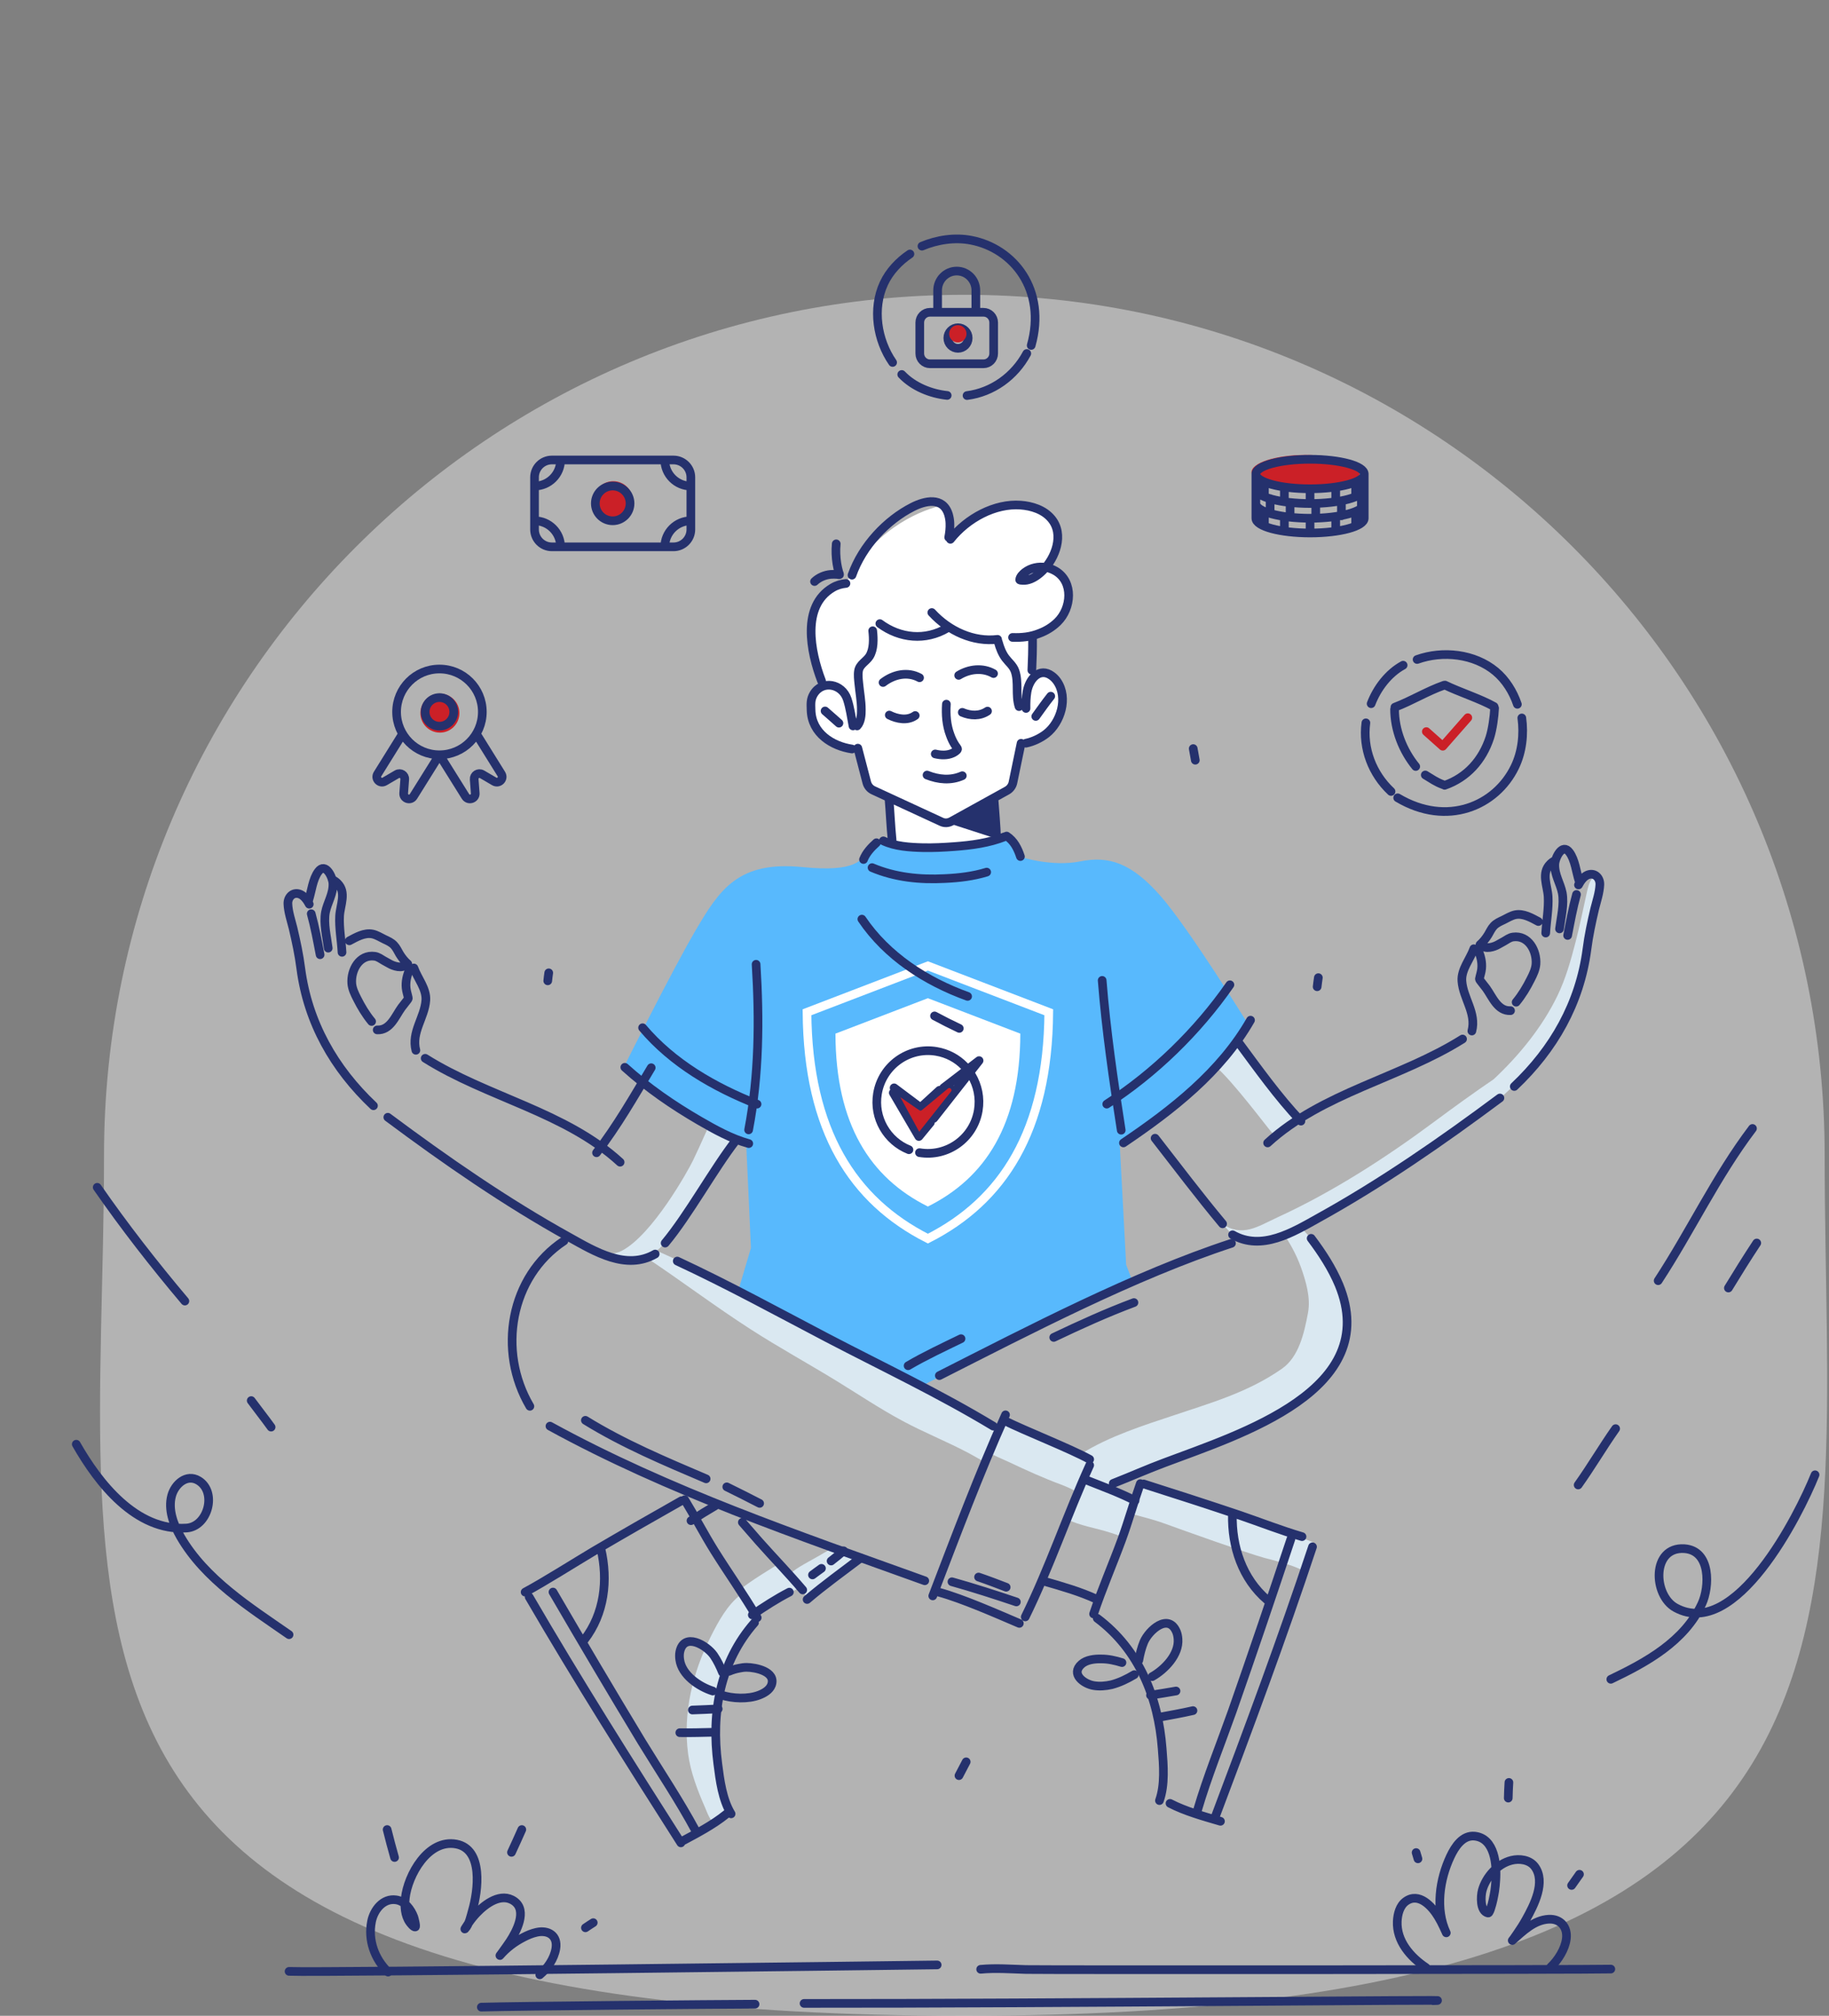 <svg width="422" height="465" viewBox="0 0 422 465" fill="none" xmlns="http://www.w3.org/2000/svg">
<rect x="0" y="0" width="422" height="465" fill="#808080" stroke="none"/>
<path opacity="0.4" d="M421 266.5C421 376.129 442.5 465 222.5 465C-2 465 24 376.129 24 266.5C24 156.871 112.871 68 222.5 68C332.128 68 421 156.871 421 266.5Z" fill="white"/>
<path d="M187 147C186.256 137.703 191.217 135.176 194.329 135.001C194.735 134.978 195.114 134.756 195.295 134.393C201.017 122.908 211.365 118.017 216.851 116.73C217.451 116.589 217.993 117.064 218.124 117.666C218.371 118.796 218.952 119.815 219.591 121.691C219.809 122.333 220.582 122.612 221.152 122.246C235.183 113.233 238.604 117.552 242.5 119.5C245.445 120.973 243.251 126.794 241.454 130.181C241.206 130.647 241.347 131.221 241.826 131.441C243.719 132.314 247 133.292 247 135C247 142.686 242.405 145.929 239.324 146.812C238.854 146.946 238.5 147.358 238.5 147.847V153.773C238.5 154.636 239.623 155.173 240.474 155.032C242.115 154.761 244.149 155.678 245.5 160C247.414 166.126 240.624 170.298 236.532 171.813C236.202 171.935 235.953 172.21 235.877 172.553L234.071 180.68C234.025 180.888 233.914 181.076 233.753 181.216L230.39 184.159C230.146 184.373 230.02 184.692 230.054 185.016L230.898 193.033C230.955 193.571 230.573 194.057 230.036 194.129L216.111 195.985C216.037 195.995 215.963 195.997 215.888 195.99L205.909 195.083C205.394 195.036 205 194.604 205 194.087V184.945C205 184.662 204.88 184.392 204.669 184.202L200.27 180.243C200.095 180.086 199.983 179.874 199.947 179.643C199.572 177.222 198.641 173 197.5 173C196 173 192 171 190 170.5C188 170 187 165 187 162.5C187 160.526 188.948 158.715 189.96 158.027C189.274 158.438 187.784 156.805 187 147Z" fill="white"/>
<path fill-rule="evenodd" clip-rule="evenodd" d="M145.966 290.678C149.996 290.612 152.734 287.774 154.96 284.734C158.367 280.084 161.207 275.056 164.504 270.34C165.881 268.373 167.347 266.451 168.729 264.484C168.977 264.125 170.034 262.785 169.725 262.539C168.156 261.331 167.18 261.13 165.316 260.527C164.857 260.394 164.401 260.236 163.945 260.08C163.865 260.058 163.548 259.902 163.467 259.924C163.402 259.947 163.282 260.349 163.257 260.394C163.029 260.907 162.788 261.421 162.557 261.914C161.688 263.836 160.828 265.758 159.913 267.657C158.82 269.936 150.481 284.98 143.369 288.578C142.003 289.249 140.3 289.361 138.794 289.226C137.926 289.158 137.048 289.025 136.234 288.711M182.166 363.097C184.207 361.376 186.727 360.192 189.031 358.851C189.745 358.426 190.461 358.002 191.199 357.599C191.578 357.376 191.98 357.107 192.428 357.04C193.166 356.951 193.948 357.263 194.641 357.487C195.714 357.866 196.786 358.225 197.837 358.672C198.173 358.828 198.641 358.962 198.955 359.185C199 359.208 198.864 359.253 198.819 359.298C198.731 359.386 198.618 359.476 198.53 359.565C198.216 359.833 197.927 360.102 197.613 360.371C196.741 361.13 195.847 361.891 194.909 362.605C192.159 364.728 189.277 366.695 186.526 368.841" fill="#DAE8F1"/>
<path fill-rule="evenodd" clip-rule="evenodd" d="M173.785 372.082C176.626 370.473 179.569 369.043 182.362 367.345C183.084 366.919 184.037 366.584 184.69 366.069C184.697 366.069 184.313 365.601 184.279 365.579C183.83 365.064 183.319 364.617 182.847 364.125C182.091 363.343 181.335 362.561 180.565 361.801C180.261 361.489 179.505 360.863 179.505 360.863C179.505 360.863 172.494 365.042 170.715 366.763M174.64 373.893C166.877 381.693 163.929 393.83 165.03 404.111C165.511 408.581 166.758 413.03 168.47 417.188C168.533 417.344 168.168 417.879 168.079 418.037C167.505 419.02 166.034 419.824 165.03 420.339C164.083 420.831 163.028 417.746 162.679 416.964C160.942 413.007 159.313 408.782 158.756 404.491C157.536 395.059 159.818 385.784 164.051 377.402C165.743 374.049 167.827 370.205 170.866 367.88M263.528 342.065C273.608 345.552 283.622 349.216 293.724 352.658C296.049 353.464 298.418 354.112 300.721 354.917C301.302 355.118 301.882 355.319 302.442 355.565C302.51 355.61 302.912 355.743 302.912 355.811C302.955 356.303 302.307 357.331 302.128 357.823C301.726 359.074 301.972 359.745 301.57 360.974C301.435 361.444 301.347 362.114 301.078 362.539C301.011 362.65 300.855 362.404 300.721 362.338C300.52 362.225 300.319 362.137 300.118 362.024C299.447 361.712 298.776 361.444 298.083 361.197C295.983 360.438 293.792 359.924 291.646 359.343C287.913 358.336 272.625 352.882 268.646 351.43C266.053 350.49 263.417 349.865 260.757 349.128" fill="#DAE8F1"/>
<path fill-rule="evenodd" clip-rule="evenodd" d="M250.273 340.948C253.045 342.423 255.974 343.629 258.857 344.859C259.594 345.171 260.332 345.485 261.069 345.819C261.182 345.865 261.74 346.043 261.762 346.133C261.807 346.244 261.695 346.513 261.672 346.624C261.561 347.138 261.449 347.674 261.338 348.189C260.891 350.133 258.968 354.56 258.857 354.515C258.007 354.135 257.135 353.844 256.263 353.575C252.911 352.48 249.246 351.988 246.072 350.402" fill="#DAE8F1"/>
<path fill-rule="evenodd" clip-rule="evenodd" d="M231.476 327.559C236.528 330.152 241.758 332.431 246.966 334.667C248.329 335.247 249.693 335.805 251.034 336.433C251.258 336.544 252.263 336.857 252.353 337.081C252.441 337.305 252.017 338.064 251.906 338.31C251.481 339.428 250.966 340.545 250.542 341.684C250.23 342.49 249.939 343.317 249.648 344.121C249.625 344.189 249.401 344.859 249.379 344.859C249.022 344.792 248.464 344.166 248.128 343.965C247.077 343.384 245.959 342.892 244.842 342.468C240.731 340.948 236.796 339.159 232.84 337.282C231.119 336.476 229.353 335.785 227.699 334.868" fill="#DAE8F1"/>
<path fill-rule="evenodd" clip-rule="evenodd" d="M152.274 288.846C173.492 298.413 194.127 309.141 214.198 320.854C218.02 323.065 220.926 324.497 224.86 326.507C225.285 326.731 230.202 329.726 230.224 329.748C230.604 330.531 228.883 335.046 228.571 335.918C228.436 336.32 228.28 337.37 227.945 337.684C227.923 337.707 225.106 336.052 223.385 335.136C218.401 332.499 213.148 330.419 208.186 327.738C202.978 324.944 198.083 321.658 193.054 318.573C186.461 314.528 179.677 310.817 173.164 306.616C165.037 301.386 157.285 295.529 149.234 290.165M300.138 283.101C302.731 285.985 306.308 289.651 308.097 293.115C309.416 295.685 310.421 298.323 310.891 301.207C314.175 321.949 286.974 330.531 272.044 336.187C265.138 338.802 262.299 339.717 256.174 342.467C254.833 343.071 252.419 342.825 250.408 341.282C249.313 340.433 251.212 338.511 251.458 337.147C251.569 336.544 249.089 335.604 249.514 335.337C255.906 331.291 264.4 328.632 270.077 326.731C279.173 323.67 287.89 321.256 295.804 315.713C299.648 313.008 300.899 307.644 301.793 302.815C302.442 299.328 301.301 295.529 300.138 292.266C299.043 289.271 297.591 286.678 295.804 284.063" fill="#DAE8F1"/>
<path fill-rule="evenodd" clip-rule="evenodd" d="M344.641 248.95C340.192 251.967 335.408 255.432 331.072 258.65C319.763 267.054 307.493 274.966 294.685 280.845C290.148 282.945 286.616 285.493 281.99 282.297L284.425 284.89C292.271 288.892 303.536 281.604 313.37 275.526C320.322 271.21 327.341 266.831 333.979 262.025C337.644 259.364 341.488 256.817 345.065 254.023C345.131 253.978 345.266 253.867 345.422 253.754L345.533 253.912C348.932 250.737 352.419 247.586 355.301 243.92C361.046 236.612 364.936 227.783 365.873 218.507C366.298 214.282 367.996 210.527 368.735 206.37C368.913 205.387 368.958 204.18 368.735 203.196C368.735 203.129 368.041 202.235 367.996 202.257C366.79 202.548 366.343 204.94 366.119 205.901C365.27 209.7 364.511 213.522 363.527 217.3C362.431 221.547 361.247 225.771 359.325 229.727C355.838 236.924 350.495 243.473 344.641 248.95ZM286.058 240.21C288.851 244.903 292.137 249.33 295.623 253.532C297.032 255.231 298.775 256.728 300.094 258.472C300.273 258.695 299.602 258.761 299.356 258.896C298.886 259.163 298.439 259.454 297.971 259.746C297.12 260.326 296.294 260.952 295.444 261.578C295.176 261.779 294.751 262.226 294.439 262.293C294.349 262.316 293.656 261.467 293.545 261.354C292.628 260.416 284.515 249.44 280.357 245.91" fill="#DAE8F1"/>
<path fill-rule="evenodd" clip-rule="evenodd" d="M204.015 194.046C204.015 194.046 210.412 195.968 216.63 195.563C222.875 195.184 232.381 192.808 232.381 192.808C232.381 192.808 234.48 194.577 235.466 197.662C235.466 197.662 242.67 200.038 249.269 198.698C255.843 197.384 261.075 199.052 267.75 206.662C274.425 214.272 288.077 236.419 288.077 236.419C288.077 236.419 285.598 240.792 280.694 245.974C275.814 251.158 265.12 259.551 265.12 259.551L258.371 264.254L259.836 291.759L261.278 295.5L240.901 305.31L212.914 319.569L192.082 309.28L170.317 297.802L173.262 287.867L172.157 263.57C172.157 263.57 159.034 258.287 151.28 252.043L144.029 245.974C144.029 245.974 155.146 223.702 160.574 214.474C166.004 205.271 170.3 198.547 185.105 200.013C197.821 201.277 198.781 198.319 200.652 195.917C200.652 195.917 202.524 193.414 204.015 194.046Z" fill="#58B9FD"/>
<path d="M22.431 273.885C28.728 282.961 35.534 291.684 42.656 300.128M57.961 323.083C59.468 325.131 61.061 327.128 62.552 329.202M17.597 333.145C22.706 342.12 31.337 353.22 43.017 352.486C47.985 352.182 50.159 344.168 45.811 341.54C43.055 339.87 40.304 342.399 39.602 345.028C38.74 348.239 40.034 351.677 41.627 354.458C47.323 364.318 57.579 370.74 66.696 377.085M404.348 260.31C395.98 271.358 390.141 283.872 382.582 295.425M372.772 329.555C369.763 333.829 367.135 338.327 364.125 342.55M405.334 286.728C403.084 290.141 400.91 293.63 398.786 297.118M418.784 340.2C415.017 349.604 400.43 378.449 386.601 370.866C381.367 368.009 381.039 356.784 388.599 357.239C394.817 357.643 394.463 366.087 392.668 369.955C388.649 378.652 379.851 383.456 371.659 387.374M66.696 454.751C74.03 455.079 208.897 453.359 216.229 453.258M226.266 454.27C229.73 453.942 233.219 454.22 236.708 454.321C240.626 454.421 367.741 454.371 371.659 454.22M185.52 462.141C241.919 462.193 343.095 461.181 330.632 461.509M111.057 463C119.198 462.748 166.075 462.344 174.211 462.318" stroke="#25316D" stroke-width="2" stroke-miterlimit="1.5" stroke-linecap="round" stroke-linejoin="round"/>
<path d="M89.548 454.916C86.421 451.849 84.869 447.583 85.722 443.252C86.249 440.576 88.377 437.833 91.352 438.247C93.379 438.507 94.822 440.444 95.481 442.229C95.522 442.338 96.108 444.471 95.809 444.515C95.409 444.579 94.715 443.665 94.541 443.426C93.405 441.859 93.307 439.726 93.507 437.877C94.086 432.566 98.732 424.165 105.277 425.384C111.608 426.581 110.291 436.222 109.016 440.64C108.646 441.923 108.252 443.948 107.283 444.949C107.118 445.124 107.518 444.535 107.64 444.339C107.795 444.079 107.96 443.825 108.137 443.578C108.683 442.773 109.296 442.012 109.96 441.315C112.006 439.16 115.656 436.44 118.659 438.573C121.734 440.749 119.127 445.581 117.665 447.821C117.14 448.605 116.579 449.39 116.015 450.173C115.862 450.369 115.708 450.586 115.556 450.803C115.488 450.89 115.277 451.173 115.353 451.087C116.892 449.324 118.67 447.974 120.751 446.908C121.734 446.385 122.737 445.972 123.819 445.732C126.485 445.145 128.753 446.474 128.242 449.52C127.848 451.849 126.333 454.046 124.542 455.548M89.323 422.035C89.844 424.184 90.438 426.333 91.037 428.482M120.397 422.035C119.611 423.781 118.842 425.55 118.013 427.295M135.073 444.7C135.672 444.296 136.269 443.89 136.878 443.513M329.011 453.866C325.421 451.463 322.185 447.773 322.386 443.196C322.463 441.579 322.942 439.606 324.357 438.596C327.367 436.421 330.35 439.707 331.792 442.084C332.271 442.868 332.676 443.651 333.056 444.46C333.207 444.764 333.358 445.092 333.485 445.396C333.561 445.547 333.763 446.002 333.688 445.851C331.134 440.391 332.145 433.539 334.648 428.229C335.684 426.031 337.453 423.274 340.236 423.552C344.911 424.033 345.367 430.227 345.114 433.791C345.064 434.626 344.989 435.461 344.861 436.27C344.633 437.61 344.381 438.949 343.951 440.214C343.901 440.391 343.597 441.351 343.345 441.301C341.448 440.896 341.625 437.356 342.005 436.016C342.864 432.932 345.543 429.923 348.73 429.14C350.55 428.685 352.876 428.963 354.089 430.555C356.744 434.07 353.912 439.504 352.117 442.74C351.485 443.879 350.777 444.991 350.02 446.078C349.791 446.432 349.539 446.786 349.286 447.139C349.159 447.318 348.805 447.747 348.932 447.62C351.359 445.497 353.938 442.893 357.351 442.716C360.056 442.589 361.724 444.535 361.396 447.215C361.118 449.567 359.5 452.146 357.78 453.764M326.735 427.345C326.862 427.824 327.013 428.305 327.164 428.786M364.429 432.35C363.823 433.211 363.217 434.07 362.609 434.928M348.147 411.164C348.072 412.379 348.022 413.567 347.996 414.78M222.925 406.411C222.368 407.473 221.812 408.536 221.257 409.598M126.607 224.409C126.524 225.016 126.435 225.623 126.382 226.255M275.309 172.683C275.46 173.568 275.637 174.453 275.788 175.363M187.936 134.147C188.922 133.212 190.287 132.63 191.651 132.504C192.158 132.454 192.688 132.479 193.193 132.504C193.269 132.529 193.674 132.605 193.7 132.555C193.75 132.529 193.547 132.024 193.523 131.948C193.346 131.316 193.193 130.659 193.092 130.001C192.865 128.56 192.79 126.968 192.941 125.451M304.18 225.522C304.079 226.23 303.977 226.912 303.902 227.62M195.185 134.587C194.096 134.691 193.028 135.004 192.077 135.579C184.91 139.808 186.951 150.277 189.549 157.065M196.578 132.681C198.99 125.841 204.626 119.966 210.542 116.964C213.348 115.528 217.57 114.484 218.846 118.687C219.031 119.34 219.147 119.993 219.171 120.671C219.217 121.794 219.1 122.891 218.893 123.961M219.287 124.405C223.184 119.497 229.585 116.077 235.501 116.521C237.983 116.703 240.812 117.539 242.576 119.653C245.637 123.308 243.48 128.739 240.627 131.584C239.561 132.655 238.214 133.621 236.776 133.856C236.683 133.882 235.245 133.96 235.269 133.725C235.339 133.02 236.011 132.394 236.474 132.028C237.867 130.958 239.63 130.618 241.253 130.88C242.065 131.01 242.855 131.323 243.574 131.741C247.749 134.247 247.238 140.304 244.014 143.463C242.784 144.664 241.346 145.526 239.815 146.1C237.798 146.909 235.733 147.118 233.622 147.04M230.166 147.483C224.644 148.162 218.962 145.63 214.995 141.296M218.521 144.899C213.533 147.849 207.664 147.301 203.003 143.855M201.356 145.499C201.565 147.379 201.634 149.781 200.613 151.4C199.847 152.601 198.34 153.227 198.085 154.741C197.922 155.707 198.062 156.725 198.155 157.691C198.34 159.676 198.734 161.686 198.734 163.696C198.757 164.923 198.619 166.568 197.76 167.456M196.809 167.455C196.415 165.393 196.137 163.278 195.487 161.294C194.305 157.717 189.734 156.803 187.739 160.093C186.998 161.346 187.09 162.338 187.136 163.826C187.299 169.178 192.008 172.102 196.578 172.781" stroke="#25316D" stroke-width="2" stroke-miterlimit="1.5" stroke-linecap="round" stroke-linejoin="round"/>
<path d="M190.366 163.999C191.433 164.913 192.499 165.879 193.567 166.819M230.342 148.14C230.713 149.471 231.2 150.724 231.989 151.795C232.754 152.813 233.729 153.518 234.192 154.797C235.098 157.382 234.261 160.384 235.12 162.995M236.732 163.42C236.711 162.119 236.753 160.819 236.967 159.542C237.502 156.508 239.92 153.858 242.681 155.906C243.151 156.243 243.558 156.676 243.9 157.158C246.554 161.012 244.692 166.672 241.44 169.225C240.092 170.285 238.337 171.104 236.711 171.441" stroke="#25316D" stroke-width="2" stroke-miterlimit="1.5" stroke-linecap="round" stroke-linejoin="round"/>
<path d="M242.436 160.59C241.23 162.104 240.117 163.696 238.98 165.262M238.238 147.379C238.261 149.781 238.191 152.209 238.076 154.61M203.744 157.438C206.203 155.558 209.404 154.853 212.164 156.341M221.189 155.793C223.602 154.305 226.709 153.939 229.237 155.375M205.182 164.949C206.992 165.863 209.382 166.333 211.167 165.053M222.024 164.322C223.925 165.132 226.059 165.236 227.846 164.035M218.358 162.43C218.196 164.823 218.381 167.306 219.24 169.563C219.54 170.398 219.912 171.187 220.399 171.932C220.492 172.09 220.956 172.632 220.933 172.812C220.862 173.151 220.143 173.557 219.865 173.693C218.614 174.302 217.105 174.234 215.783 173.918M213.892 178.787C216.534 179.84 219.371 180.114 222.029 178.938" stroke="#25316D" stroke-width="2" stroke-miterlimit="1.5" stroke-linecap="round" stroke-linejoin="round"/>
<path d="M197.922 172.579C197.922 172.579 199.337 177.983 199.987 180.489C200.196 181.299 200.753 181.977 201.518 182.317C204.812 183.831 214.02 188.086 217.221 189.575C217.94 189.914 218.752 189.862 219.449 189.496C222.209 187.956 229.538 183.936 232.345 182.369C233.041 181.977 233.551 181.299 233.714 180.515C234.294 177.774 235.592 171.456 235.592 171.456M205.1 184.035C205.378 187.271 205.506 190.532 205.834 193.768M229.321 184.086C229.548 187.22 229.826 190.33 229.953 193.465" stroke="#25316D" stroke-width="2" stroke-miterlimit="1.5" stroke-linecap="round" stroke-linejoin="round"/>
<path d="M203.812 193.97C206.568 195.26 209.956 195.462 212.964 195.538C215.366 195.589 217.767 195.462 220.17 195.285C224.215 194.982 228.107 194.476 231.9 192.984M202.22 194.4C201.006 195.488 199.843 196.726 199.236 198.268M201.208 200.139C206.518 202.389 212.256 202.971 217.995 202.667C221.257 202.516 224.517 202.137 227.652 201.176M232.254 192.858C233.947 193.945 234.834 195.74 235.44 197.586M288.53 235.331C281.68 247.314 270.479 256.037 259.204 263.646M283.773 227.165C276.289 237.935 266.379 247.567 255.355 254.697M144.163 246.203C149.477 250.98 155.199 254.923 161.382 258.513C164.955 260.587 168.752 262.686 172.762 263.799M148.264 237.075C155.178 245.267 164.798 250.803 174.668 254.697M285.674 240.337C290.325 246.606 294.8 252.927 300.161 258.615" stroke="#25316D" stroke-width="2" stroke-miterlimit="1.5" stroke-linecap="round" stroke-linejoin="round"/>
<path d="M150.252 246.298C146.241 252.995 142.41 259.726 137.637 265.914M266.511 262.559C271.667 269.184 276.699 275.857 282.083 282.303M169.85 262.983C164.693 269.608 158.853 280.301 153.468 286.749M292.474 263.646C305.14 252.043 323.116 248.705 337.45 239.679" stroke="#25316D" stroke-width="2" stroke-miterlimit="1.5" stroke-linecap="round" stroke-linejoin="round"/>
<path d="M143.078 268.092C130.412 256.487 112.436 253.149 98.102 244.125M284.385 284.832C291.084 288.676 298.314 284.251 304.206 280.964C318.818 272.873 332.697 263.242 346.071 253.281M151.168 289.277C144.468 293.12 137.238 288.695 131.347 285.408C116.734 277.319 102.855 267.686 89.481 257.725M349.384 250.626C358.485 242.03 364.502 231.438 366.146 219C366.549 215.839 367.207 212.755 367.941 209.645C368.396 207.825 369.052 205.929 369.129 204.033C369.179 202.465 367.889 201.151 366.247 201.859C365.311 202.288 364.679 203.249 364.198 204.134M86.169 255.07C77.068 246.475 71.051 235.882 69.407 223.443C69.003 220.283 68.346 217.199 67.613 214.089C67.158 212.269 66.5 210.373 66.424 208.477C66.374 206.909 67.663 205.595 69.306 206.302C70.242 206.732 70.874 207.693 71.354 208.578" stroke="#25316D" stroke-width="2" stroke-miterlimit="1.5" stroke-linecap="round" stroke-linejoin="round"/>
<path d="M361.695 215.788C362.303 212.628 362.883 209.443 363.744 206.333M73.856 220.233C73.25 217.073 72.668 213.887 71.809 210.778M364.325 203.173C363.667 201.125 363.414 198.345 362.1 196.6C360.456 194.375 358.788 197.914 358.737 199.356C358.636 201.783 360.001 203.704 360.456 205.979C360.937 208.583 360.154 211.668 359.824 214.272M71.228 207.617C71.885 205.57 72.138 202.789 73.452 201.044C75.096 198.82 76.764 202.359 76.815 203.8C76.916 206.227 75.551 208.148 75.096 210.424C74.615 213.028 75.399 216.112 75.728 218.716M358.763 198.496C358.357 198.723 358.004 198.976 357.675 199.305C355.552 201.403 357.043 204.311 357.194 206.813C357.347 209.62 356.791 212.451 356.64 215.232M76.789 202.94C77.194 203.168 77.548 203.42 77.876 203.749C80 205.847 78.508 208.755 78.357 211.258C78.205 214.064 78.761 216.895 78.913 219.677M340.054 218.848C339.195 221.275 337.122 223.626 337.299 226.28C337.577 230.275 340.686 233.638 339.6 237.834M95.498 223.291C96.357 225.719 98.43 228.07 98.253 230.724C97.975 234.719 94.865 238.082 95.953 242.278M341.04 219.151C341.648 220.541 342.001 221.957 341.849 223.474C341.773 224.258 341.495 225.016 341.344 225.8C341.318 225.952 341.596 226.28 341.672 226.381C342.051 226.912 342.507 227.418 342.91 227.974C344.351 229.971 345.54 233.284 348.524 233.131M94.512 223.595C93.905 224.985 93.551 226.401 93.703 227.918C93.778 228.702 94.056 229.46 94.208 230.244C94.233 230.396 93.956 230.724 93.879 230.826C93.5 231.356 93.045 231.862 92.641 232.418C91.2 234.415 90.012 237.728 87.028 237.575M349.814 231.185C351.153 229.567 352.241 227.747 353.175 225.876C353.732 224.789 354.288 223.626 354.389 222.412C354.616 219.328 352.644 215.662 349.106 216.143C348.321 216.244 347.639 216.775 346.981 217.154C346.526 217.407 346.071 217.66 345.617 217.912C344.884 218.342 342.634 219.202 341.749 217.912M85.739 235.629C84.399 234.011 83.312 232.191 82.376 230.32C81.82 229.233 81.264 228.07 81.163 226.856C80.935 223.772 82.907 220.106 86.447 220.587C87.231 220.688 87.913 221.219 88.57 221.598L89.936 222.356C90.669 222.786 92.919 223.646 93.804 222.356M341.471 217.912C342.228 217.255 342.835 216.471 343.365 215.611C343.771 214.929 344.099 214.17 344.655 213.589C345.238 212.957 346.097 212.578 346.856 212.223C347.74 211.794 348.649 211.212 349.611 211.01C351.481 210.631 353.378 211.743 354.944 212.577M94.082 222.356C93.323 221.699 92.716 220.915 92.186 220.055C91.781 219.373 91.453 218.614 90.896 218.033C90.315 217.401 89.455 217.022 88.697 216.668C87.812 216.238 86.902 215.657 85.941 215.454C84.07 215.075 82.174 216.187 80.607 217.022M130.121 286.249C117.67 294.49 114.748 311.657 122.259 324.399M156.26 290.9C168 296.361 179.364 302.581 190.842 308.598C203.685 315.297 216.731 321.465 229.17 328.975M126.89 328.975C154.291 343.991 184.041 354.079 213.369 364.646M232.001 326.371C225.857 340.098 220.599 354.104 215.214 368.136M231.824 327.736C236.475 330.062 246.867 334.131 251.418 336.635M251.419 337.991C246.185 349.52 242.14 361.604 236.554 372.982M216.605 367.276C222.09 368.767 229.953 372.257 235.187 374.481M219.639 364.874C224.618 366.264 229.6 367.882 234.504 369.526M225.781 363.787C227.93 364.519 230.055 365.329 232.152 366.138M284.131 286.804C261.808 294.111 237.487 306.803 216.731 317.32M302.517 285.655C305.016 288.972 307.345 292.549 308.939 296.364C318.964 320.648 286.289 330.787 268.788 337.374C264.767 338.866 260.846 340.619 256.851 342.183M135.064 327.633C143.859 333.07 153.438 337.089 162.926 341.134M167.687 342.981C170.224 344.243 172.766 345.483 175.269 346.797M243.125 308.512C249.167 305.63 255.336 302.825 261.631 300.474M171.28 351.164C172.545 352.605 173.807 354.072 175.071 355.513C178.434 359.306 181.949 362.922 185.211 366.764" stroke="#25316D" stroke-width="2" stroke-miterlimit="1.5" stroke-linecap="round" stroke-linejoin="round"/>
<path d="M186.222 368.963C190.165 365.601 194.439 362.54 198.56 359.406M194.642 357.738C193.705 358.547 192.745 359.332 191.759 360.089M189.533 361.783C188.826 362.264 188.169 362.795 187.46 363.3M250.711 341.438C254.426 342.929 258.32 344.32 261.884 346.165M240.951 364.773C244.996 365.936 249.27 367.149 253.112 368.944M165.24 347.204C163.282 348.364 161.34 349.545 159.428 350.785M173.579 372.527C176.311 370.631 179.193 368.784 182.125 367.268" stroke="#25316D" stroke-width="2" stroke-miterlimit="1.5" stroke-linecap="round" stroke-linejoin="round"/>
<path d="M252.321 372.299C254.259 366.507 256.708 360.89 258.817 355.156C260.372 350.894 261.588 346.516 263.103 342.239M174.707 373.156C171.619 367.885 168.068 362.891 164.826 357.714C162.426 353.863 160.336 349.828 157.976 345.955M263.884 342.318C271.334 344.682 278.771 347.09 286.134 349.567C290.892 351.2 295.577 353.043 300.409 354.463M157.228 346.191C150.422 350.037 143.64 353.921 136.943 357.86C132.622 360.435 125.599 364.881 121.163 367.263M280.236 419.523C288.084 398.712 295.818 377.957 302.831 356.813M157.097 425.109C145.138 406.355 133.302 387.635 122.091 368.382M276.289 417.599C278.572 409.837 281.634 402.292 284.326 394.717C288.943 381.534 293.444 368.265 297.848 355.008M160.563 422.415C156.734 415.287 152.186 408.534 147.994 401.673C140.767 389.721 134.644 379.358 127.587 367.251M281.594 420.131C277.711 418.989 273.545 417.846 269.954 415.997M157.055 424.903C160.619 422.988 164.461 421.012 167.596 418.465M253.163 373.301C262.83 380.556 267.252 391.616 268.146 403.413C268.453 407.222 268.812 411.713 267.517 415.352M174.088 374.309C166.119 383.397 164.065 395.128 165.616 406.857C166.098 410.648 166.67 415.118 168.686 418.412M284.346 349.382C284.183 356.779 286.633 364.173 292.401 369.093M138.654 357.31C140.335 364.517 139.456 372.255 134.825 378.256" stroke="#25316D" stroke-width="2" stroke-miterlimit="1.5" stroke-linecap="round" stroke-linejoin="round"/>
<path d="M234.408 266.645C229.63 275.143 222.727 281.347 214.09 285.721C205.433 281.338 198.519 275.116 193.74 266.591C188.972 258.088 186.295 247.231 186.196 233.509L214.088 222.816L241.98 233.509C241.881 247.26 239.193 258.133 234.408 266.645Z" stroke="white" stroke-width="2"/>
<path fill-rule="evenodd" clip-rule="evenodd" d="M214.011 278.278C200.773 271.66 192.803 259.342 192.761 238.436L214.088 230.262L235.416 238.436C235.374 259.385 227.371 271.707 214.088 278.318L214.011 278.278Z" fill="white"/>
<path d="M224.177 248.067C225.58 250.416 226.197 253.242 225.714 256.153C224.645 262.589 218.566 266.955 212.149 265.889M209.722 265.218C204.677 263.213 201.53 257.875 202.457 252.29C203.53 245.83 209.609 241.465 216.028 242.531C218.592 242.957 220.825 244.179 222.512 245.918" stroke="#25316D" stroke-width="2" stroke-miterlimit="1.5" stroke-linecap="round" stroke-linejoin="round"/>
<path d="M206.106 252.078L212.007 262.165L214.671 258.929M215.432 257.978L225.9 244.655L217.716 250.936M216.765 251.507L212.387 255.504L206.297 250.936" stroke="#25316D" stroke-width="2" stroke-linecap="round" stroke-linejoin="round"/>
<path d="M212.387 255.694L206.297 251.507L212.007 261.975L219.809 252.114C220.554 251.172 219.311 249.957 218.386 250.723L212.387 255.694Z" fill="#CB2027" stroke="#25316D" stroke-linecap="round" stroke-linejoin="round"/>
<path d="M261.715 386.3C260.045 387.294 258.334 388.13 256.454 388.626C255.117 388.926 253.695 389.057 252.306 388.817C250.065 388.429 246.945 386.173 249.536 383.879C250.694 382.853 252.571 382.641 254.077 382.682C255.696 382.668 257.325 383.038 258.87 383.519M262.752 382.999C263.006 381.566 263.36 380.12 263.925 378.748C265.084 376.059 269.551 372.036 271.431 376.384C271.639 376.883 271.763 377.494 271.8 378.078C272.081 381.687 268.713 385.139 265.831 386.761M166.697 385.771C166.154 384.421 165.511 383.08 164.675 381.853C162.988 379.459 157.79 376.439 156.844 381.08C156.743 381.611 156.748 382.235 156.831 382.814C157.298 386.404 161.303 389.089 164.458 390.084M265.453 391.046C267.401 390.765 269.379 390.4 271.341 390.075M165.708 394.202C163.744 394.327 161.733 394.374 159.746 394.461M267.512 396.121C270.101 395.632 272.675 395.186 275.251 394.598M164.737 399.59C162.103 399.645 159.492 399.736 156.85 399.69M168.213 385.529C168.974 385.2 169.735 384.973 170.544 384.822C171.104 384.695 171.689 384.619 172.258 384.619C174.266 384.619 179.112 385.579 178 388.688C177.545 389.877 176.281 390.585 175.168 391.016C172.615 392.002 168.977 391.849 166.378 390.99" stroke="#25316D" stroke-width="2" stroke-miterlimit="1.5" stroke-linecap="round" stroke-linejoin="round"/>
<path d="M174.452 222.437C175.244 235.28 175.144 247.972 172.727 260.638M254.299 226.154C255.209 237.657 256.903 249.286 258.698 260.714M198.857 212.022C204.647 220.592 213.672 226.382 223.253 229.845M215.62 234.346C217.49 235.357 219.411 236.317 221.333 237.228M221.736 308.802C217.64 310.8 213.443 312.746 209.525 315.047" stroke="#25316D" stroke-width="2" stroke-miterlimit="1.5" stroke-linecap="round" stroke-linejoin="round"/>
<path fill-rule="evenodd" clip-rule="evenodd" d="M218.199 189.674L230 193.495L229.329 184.287C229.329 184.287 219.562 189.852 218.199 189.674Z" fill="#25316D"/>
<path d="M216.333 72.035V66.984C216.333 64.523 218.307 62.527 220.742 62.527C223.178 62.527 225.152 64.523 225.152 66.984V72.035M214.569 83.919H226.915C228.214 83.919 229.267 82.855 229.267 81.542V74.412C229.267 73.099 228.214 72.035 226.915 72.035H214.569C213.271 72.035 212.218 73.099 212.218 74.412V81.542C212.218 82.855 213.271 83.919 214.569 83.919ZM223.388 77.977C223.388 79.29 222.335 80.354 221.036 80.354C219.738 80.354 218.685 79.29 218.685 77.977C218.685 76.664 219.738 75.6 221.036 75.6C222.335 75.6 223.388 76.664 223.388 77.977Z" stroke="#25316D" stroke-width="2"/>
<circle cx="221" cy="77" r="2" fill="#CB2027"/>
<path d="M208.055 86.383C210.73 89.198 214.74 90.82 218.542 91.217M223.122 91.245C229.02 90.479 234.108 86.776 236.912 81.54M205.95 83.611C202.381 78.459 201.239 71.201 203.917 65.406C205.194 62.637 207.429 60.27 209.945 58.589M212.721 56.785C216.194 55.317 220.281 54.686 224.051 55.413C233.866 57.282 241.528 66.911 237.923 79.686" stroke="#25316D" stroke-width="2" stroke-miterlimit="1.5" stroke-linecap="round" stroke-linejoin="round"/>
<ellipse cx="301.264" cy="108.948" rx="12.5" ry="4" fill="#CB2027"/>
<path d="M314.764 109.348C314.764 111.226 309.167 112.748 302.264 112.748M314.764 109.348C314.764 107.47 309.167 105.948 302.264 105.948C295.36 105.948 289.764 107.47 289.764 109.348M314.764 109.348V112.748M302.264 112.748C295.36 112.748 289.764 111.226 289.764 109.348M302.264 112.748V116.148M289.764 109.348V112.748M291.737 111.615V114.448M296.343 112.748V115.581M302.264 116.148C309.167 116.148 314.764 114.626 314.764 112.748M302.264 116.148C295.36 116.148 289.764 114.626 289.764 112.748M308.185 112.748V115.581M312.79 111.615V114.448M293.053 115.015V117.848M297.658 116.148V118.981M303.579 116.148V119.548M309.501 116.148V118.981M314.106 114.448V117.281M291.737 118.415V121.248M296.343 119.548V122.381M302.264 119.548V122.948M302.264 119.548C309.167 119.548 314.764 118.026 314.764 116.148M302.264 119.548C295.36 119.548 289.764 118.026 289.764 116.148M302.264 122.948C309.167 122.948 314.764 121.426 314.764 119.548V116.148M302.264 122.948C295.36 122.948 289.764 121.426 289.764 119.548V116.148M308.185 119.548V122.381M312.79 118.415V121.248M314.764 112.748V116.148M289.764 112.748V116.148" stroke="#25316D" stroke-width="2" stroke-linecap="round" stroke-linejoin="round"/>
<path d="M323.742 153.446C320.331 155.301 317.726 158.754 316.359 162.325M315.147 166.741C314.36 172.637 316.62 178.51 320.951 182.573M326.965 152.13C332.865 150.016 340.171 150.791 345.076 154.878C347.42 156.828 349.128 159.6 350.1 162.466M351.124 165.614C351.643 169.349 351.195 173.459 349.518 176.912C345.172 185.909 333.887 190.819 322.48 184.03M321.846 163.131C325.711 161.656 329.284 159.43 333.195 158.062M333.404 158.035C336.638 159.618 341.574 161.2 344.709 162.971M321.766 163.614C321.774 168.362 323.67 173.163 326.647 176.811" stroke="#25316D" stroke-width="2" stroke-miterlimit="1.5" stroke-linecap="round" stroke-linejoin="round"/>
<path d="M329.094 168.761L332.884 172.139L338.663 165.557" stroke="#CB2027" stroke-width="2" stroke-miterlimit="1.5" stroke-linecap="round" stroke-linejoin="round"/>
<path d="M328.85 178.769C330.381 179.681 331.274 180.378 332.951 180.995M333.318 181.156C338.46 179.359 342.049 175.363 343.747 170.132C344.358 168.228 344.752 165.331 344.841 163.346" stroke="#25316D" stroke-width="2" stroke-miterlimit="1.5" stroke-linecap="round" stroke-linejoin="round"/>
<circle cx="141.5" cy="115.5" r="4.5" fill="#CB2027"/>
<path d="M159.399 112.118C156.079 112.118 153.387 109.427 153.387 106.107M123.33 112.118C126.65 112.118 129.342 109.427 129.342 106.107M159.399 120.134C156.079 120.134 153.387 122.825 153.387 126.145M123.33 120.134C126.65 120.134 129.342 122.825 129.342 126.145M127.338 106.107H155.391C157.604 106.107 159.399 107.901 159.399 110.114V122.137C159.399 124.351 157.604 126.145 155.391 126.145H127.338C125.124 126.145 123.33 124.351 123.33 122.137V110.114C123.33 107.901 125.124 106.107 127.338 106.107ZM145.372 116.126C145.372 118.339 143.578 120.134 141.364 120.134C139.151 120.134 137.357 118.339 137.357 116.126C137.357 113.913 139.151 112.118 141.364 112.118C143.578 112.118 145.372 113.913 145.372 116.126Z" stroke="#25316D" stroke-width="2" stroke-linecap="round" stroke-linejoin="round"/>
<circle cx="101.5" cy="164.5" r="4.5" fill="#CB2027"/>
<path d="M101.395 174.111C95.932 174.111 91.504 169.682 91.504 164.219C91.504 158.756 95.932 154.327 101.395 154.327C106.858 154.327 111.287 158.756 111.287 164.219C111.287 169.682 106.858 174.111 101.395 174.111ZM101.395 174.111L107.399 183.719C108.074 184.799 109.745 184.251 109.649 182.981L109.406 179.765C109.332 178.785 110.389 178.124 111.237 178.62L114.022 180.249C115.121 180.892 116.346 179.63 115.671 178.55L109.898 169.276M101.395 174.111L95.391 183.719C94.716 184.799 93.045 184.251 93.141 182.981L93.384 179.765C93.458 178.785 92.401 178.124 91.553 178.62L88.769 180.249C87.669 180.892 86.444 179.63 87.119 178.55L92.892 169.276M104.692 164.219C104.692 166.04 103.216 167.516 101.395 167.516C99.574 167.516 98.098 166.04 98.098 164.219C98.098 162.398 99.574 160.922 101.395 160.922C103.216 160.922 104.692 162.398 104.692 164.219Z" stroke="#25316D" stroke-width="2" stroke-linecap="round" stroke-linejoin="round"/>
</svg>
